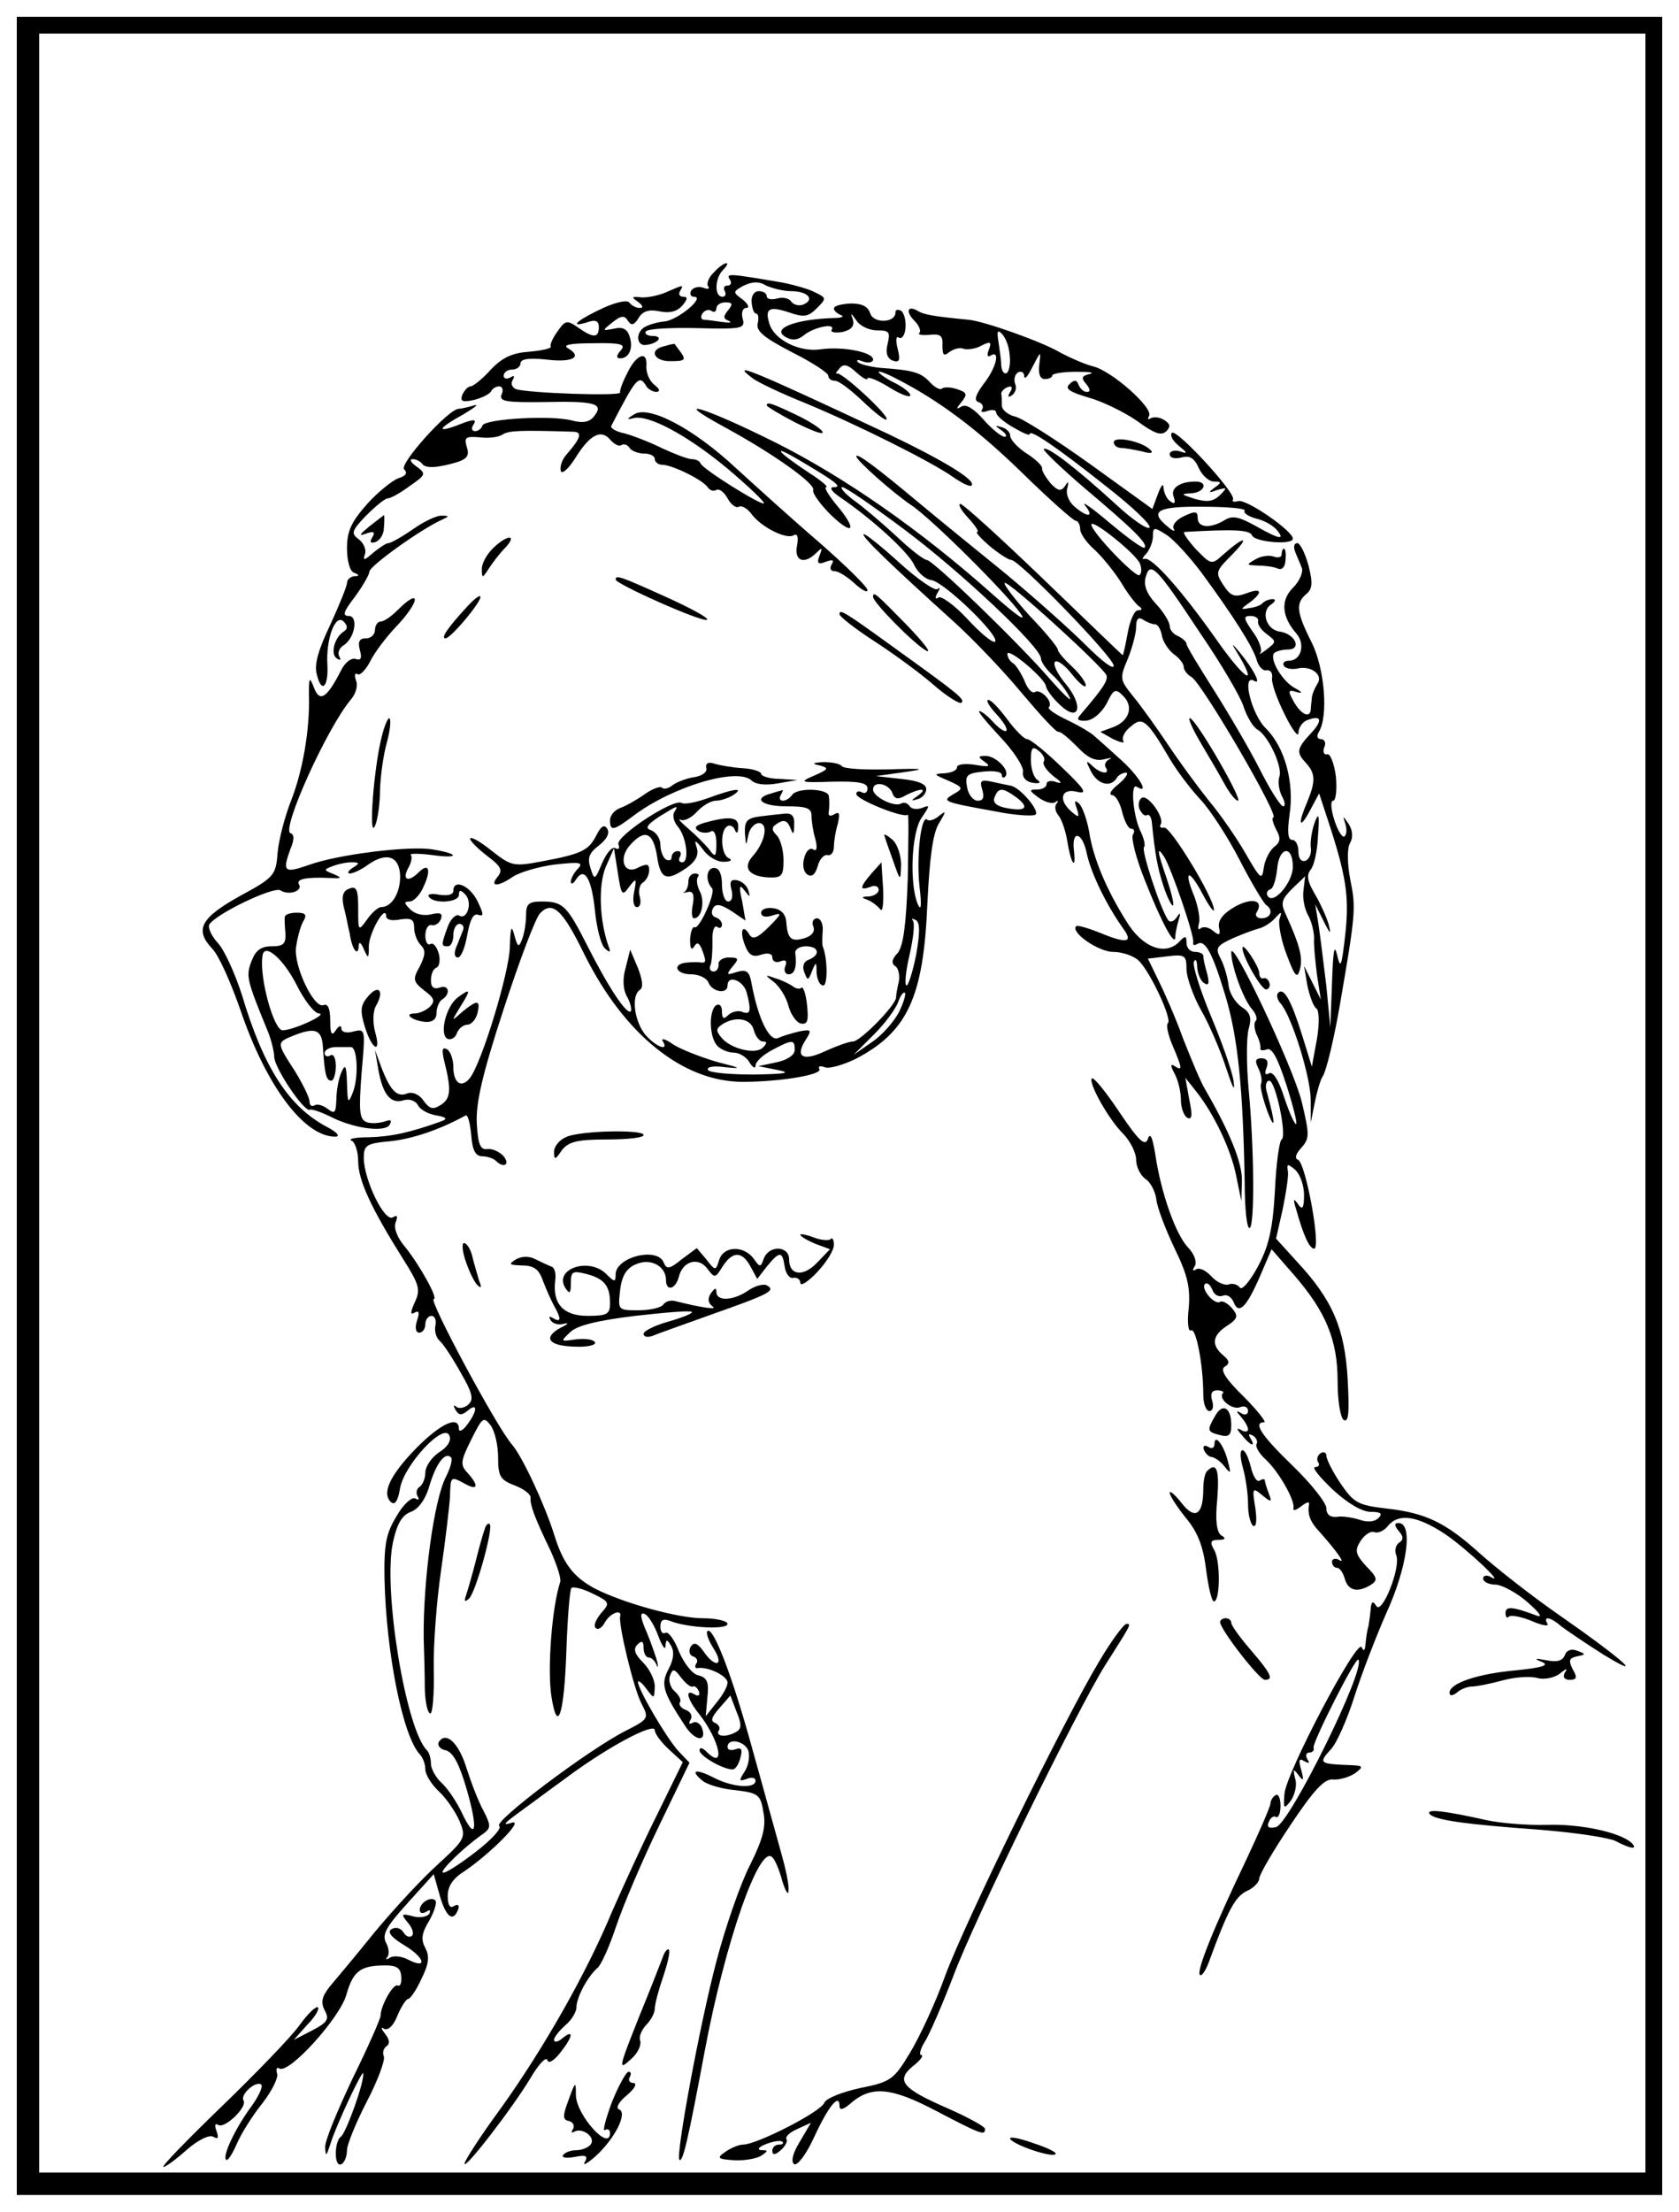 <?xml version="1.0" standalone="no"?>
<!DOCTYPE svg PUBLIC "-//W3C//DTD SVG 20010904//EN"
 "http://www.w3.org/TR/2001/REC-SVG-20010904/DTD/svg10.dtd">
<svg version="1.0" xmlns="http://www.w3.org/2000/svg"
 width="300pt" height="395pt" viewBox="0 0 300 395"
 preserveAspectRatio="xMidYMid meet">
<g transform="translate(0,395) scale(0.1,-0.1)"
fill="#000000" stroke="none">
<path d="M30 1975 l0 -1945 1470 0 1470 0 0 1945 0 1945 -1470 0 -1470 0 0
-1945z m2910 5 l0 -1910 -1435 0 -1435 0 0 1910 0 1910 1435 0 1435 0 0 -1910z"/>
<path d="M1276 3464 c-9 -8 -14 -20 -11 -25 4 -5 0 -6 -8 -3 -8 3 -18 1 -22
-5 -3 -6 -1 -11 5 -11 21 0 -28 -41 -52 -44 -13 -1 -29 -6 -36 -10 -17 -10
-15 -35 3 -32 22 3 31 16 11 16 -9 0 -15 4 -12 8 3 5 44 7 91 6 81 -2 87 -1
82 17 -3 10 0 19 6 19 7 0 4 7 -6 15 -18 13 -18 14 2 25 15 7 27 8 40 0 11 -5
31 -10 45 -10 29 0 43 -15 21 -24 -8 -3 -17 0 -21 5 -3 6 -15 9 -25 6 -11 -3
-19 -1 -19 4 0 5 -6 9 -14 9 -9 0 -14 -9 -13 -20 1 -11 4 -20 8 -20 4 0 5 -8
3 -17 -4 -14 11 -26 61 -52 36 -18 65 -37 65 -42 0 -5 5 -9 12 -9 7 0 29 -17
50 -37 21 -20 40 -35 42 -32 6 6 -82 87 -89 82 -3 -1 -1 2 5 9 7 9 15 7 30 -7
11 -10 20 -15 20 -11 0 4 16 -2 36 -14 19 -12 37 -20 40 -17 3 3 -8 13 -25 22
-17 8 -31 18 -31 21 0 2 14 -3 31 -12 77 -39 147 -92 227 -170 47 -46 90 -84
94 -84 4 0 8 -7 8 -15 0 -8 12 -25 26 -37 14 -13 35 -39 47 -58 11 -19 26 -38
31 -42 8 -5 7 -8 -1 -8 -6 0 -14 -18 -18 -40 -4 -22 -8 -40 -9 -40 -1 0 -64
61 -141 135 -77 74 -144 135 -149 135 -5 0 1 -11 14 -25 13 -14 20 -25 16 -25
-4 0 6 -11 22 -25 17 -14 34 -25 39 -25 14 0 183 -174 183 -189 0 -8 -22 9
-49 36 -28 28 -93 86 -146 130 -53 43 -122 99 -153 125 -79 66 -112 90 -112
83 0 -7 64 -64 98 -87 34 -22 169 -156 195 -193 13 -18 -6 -5 -51 35 -127 113
-263 208 -387 270 -126 63 -193 83 -90 27 88 -48 162 -101 158 -112 -2 -6 13
-26 32 -45 41 -39 47 -26 9 19 -14 17 -22 31 -18 31 5 0 -9 12 -31 26 -56 37
-68 52 -20 24 68 -40 81 -50 65 -50 -9 0 -5 -7 11 -18 56 -38 120 -96 132
-120 6 -14 21 -27 31 -28 23 -3 123 -100 114 -110 -4 -3 -26 15 -49 40 -23 25
-47 42 -52 39 -6 -4 -7 -1 -2 8 5 8 5 11 0 7 -4 -4 -35 17 -68 47 -33 30 -62
53 -64 51 -4 -4 48 -54 162 -157 33 -30 87 -86 120 -126 33 -39 62 -71 66 -70
4 1 18 -11 33 -26 19 -20 32 -27 49 -23 12 3 16 3 9 0 -6 -3 -10 -10 -6 -15 8
-13 -10 -11 -25 4 -11 10 -11 8 -2 -10 12 -24 35 -30 46 -13 3 6 11 10 17 10
5 0 0 -9 -13 -20 -13 -10 -19 -19 -12 -20 6 0 14 -13 18 -30 4 -16 11 -30 16
-30 6 0 7 -5 3 -11 -3 -6 6 -43 22 -82 29 -74 54 -120 54 -100 0 6 3 20 6 30
4 13 3 15 -4 4 -5 -7 -12 -9 -15 -4 -15 23 -48 125 -43 130 3 3 0 15 -5 26
-14 26 -20 89 -8 82 24 -15 5 18 -27 47 -20 18 -42 38 -48 43 -6 6 -28 19 -49
29 -21 10 -36 20 -33 23 9 9 -15 34 -25 27 -5 -3 -13 6 -18 19 -6 14 -15 28
-20 32 -6 3 -11 11 -11 17 0 13 68 -44 69 -58 1 -6 12 -21 25 -33 35 -33 43
-1 9 39 -14 17 -22 34 -18 38 4 4 18 -6 31 -23 13 -16 24 -25 24 -19 0 6 -11
21 -25 34 -14 13 -25 26 -25 30 0 4 -22 31 -50 60 -27 30 -47 56 -45 59 6 5
177 -151 182 -165 3 -9 -5 -22 -47 -71 -7 -8 -4 -11 11 -10 12 1 27 14 36 30
13 27 16 28 30 14 19 -19 11 -45 -19 -56 l-22 -8 23 -13 c13 -6 21 -8 18 -3
-3 5 2 17 13 25 21 19 29 13 70 -57 13 -22 38 -55 55 -73 17 -18 49 -67 70
-108 21 -41 43 -77 47 -80 14 -9 9 -24 -8 -24 -8 0 -12 5 -9 10 14 22 -7 28
-38 11 -21 -12 -31 -24 -29 -37 3 -14 1 -16 -11 -6 -7 6 -17 8 -22 4 -4 -4 -5
0 -3 8 3 8 -1 30 -8 49 -20 48 -10 51 15 4 11 -21 20 -33 20 -28 1 20 -78 150
-89 147 -6 -1 -9 1 -6 6 7 12 -23 54 -34 47 -5 -3 -7 -12 -4 -20 4 -8 9 -13
13 -11 4 3 8 -3 9 -12 6 -59 10 -81 21 -115 7 -21 15 -36 17 -34 2 2 -3 23
-11 47 -17 49 -19 61 -5 40 13 -21 55 -143 52 -153 -1 -5 2 -6 7 -3 14 9 27
-14 51 -94 22 -74 31 -164 34 -332 0 -47 4 -84 9 -81 9 5 8 142 -2 248 -4 44
-4 92 0 107 6 21 3 30 -13 40 -11 8 -22 25 -23 40 -2 14 -8 35 -14 46 -10 19
-7 23 21 36 18 8 40 16 48 18 8 2 21 10 28 18 12 13 13 13 8 -2 -2 -9 3 -37
13 -63 15 -40 19 -44 24 -25 5 21 -1 43 -26 98 -9 19 -7 26 12 45 l23 22 -3
-25 c-2 -14 2 -34 9 -46 6 -11 10 -29 10 -40 -1 -10 2 -39 5 -64 l7 -45 -15
30 -15 30 6 -35 c4 -19 11 -38 16 -41 5 -3 6 -26 1 -55 l-9 -49 -17 55 c-20
64 -33 87 -43 77 -4 -3 -2 -13 5 -20 20 -25 53 -131 53 -172 l0 -40 7 35 c4
20 10 41 14 47 7 10 21 70 31 128 28 162 29 174 19 222 -6 31 -6 58 -1 67 6
10 5 23 -2 34 -11 16 -11 16 -6 0 3 -10 2 -19 -2 -22 -4 -2 -12 11 -18 30 -6
19 -7 34 -2 34 5 0 7 19 5 43 -3 23 -10 41 -15 40 -6 -2 -9 4 -6 12 4 8 1 15
-6 15 -6 0 -8 5 -4 12 18 28 11 113 -12 160 -28 55 -29 71 -10 87 11 9 12 20
4 51 -6 22 -15 40 -20 40 -6 0 -7 -7 -4 -15 3 -8 9 -21 12 -29 3 -8 -4 -24
-16 -36 -22 -22 -20 -51 6 -81 17 -19 9 -49 -13 -49 -8 0 -12 -4 -9 -9 3 -5
14 -7 24 -5 24 6 47 -11 36 -27 -5 -8 -9 -18 -10 -24 0 -5 -2 -16 -2 -23 -2
-16 -19 -7 -32 18 -9 16 -8 19 7 14 11 -3 10 0 -3 7 -23 12 -47 53 -37 63 4 3
14 6 24 6 26 0 13 28 -14 32 -25 3 -35 37 -15 49 7 5 8 9 2 9 -6 0 -14 -3 -18
-7 -3 -4 -14 -8 -24 -9 -16 -3 -16 -2 1 10 25 19 21 27 -7 16 -20 -7 -27 -5
-40 15 -15 23 -14 25 17 56 32 33 19 31 -18 -2 -20 -18 -21 -18 -49 11 -15 17
-24 30 -19 30 86 5 116 4 120 -6 4 -12 73 -18 73 -6 0 14 -84 72 -98 67 -7 -2
-11 -1 -9 3 7 10 -101 127 -109 119 -4 -4 1 -14 12 -23 16 -13 17 -15 2 -10
-10 3 -18 0 -18 -5 0 -7 9 -9 21 -6 15 4 23 -1 31 -19 6 -13 18 -24 27 -24 14
0 14 -2 1 -11 -12 -9 -11 -10 5 -4 18 5 18 4 5 -9 -12 -12 -23 -13 -45 -7 -25
8 -26 9 -7 10 24 1 32 21 8 21 -28 0 -45 -12 -39 -27 4 -11 2 -14 -5 -9 -7 4
-12 15 -13 24 0 10 -4 6 -10 -10 l-10 -27 -111 80 c-60 43 -121 82 -134 85
-13 3 -24 12 -24 20 0 8 0 17 -1 21 0 4 5 9 12 12 7 2 9 -1 4 -9 -5 -8 -4 -11
3 -6 6 4 9 13 6 20 -3 8 -1 17 5 21 6 3 11 0 11 -7 1 -7 7 1 15 17 15 29 15
29 12 4 -2 -16 1 -26 10 -26 7 0 13 3 13 6 0 4 19 7 43 7 23 0 34 -1 24 -4
-14 -3 -16 -7 -6 -18 7 -9 8 -14 1 -14 -6 0 -12 6 -15 13 -3 9 -8 9 -16 1 -9
-8 0 -14 34 -24 25 -7 64 -26 87 -42 30 -22 43 -27 52 -18 8 8 7 13 -4 20 -8
5 -18 6 -24 3 -5 -3 -6 -2 -3 4 9 14 -68 82 -101 89 -15 4 -40 15 -57 24 -31
19 -138 57 -165 59 -62 6 -78 9 -89 15 -19 12 -24 0 -7 -17 8 -8 12 -18 9 -21
-4 -4 4 -5 18 -4 19 2 24 -1 23 -19 0 -17 2 -20 12 -12 8 6 19 9 26 6 7 -2 22
0 32 6 16 8 18 6 13 -7 -4 -10 -3 -15 3 -11 18 11 10 -22 -12 -50 -15 -20 -18
-30 -10 -33 7 -2 10 -8 7 -13 -4 -5 1 -6 9 -3 9 3 16 2 16 -3 0 -5 14 -17 30
-26 17 -10 30 -16 30 -12 0 9 49 -24 137 -94 45 -35 80 -68 77 -73 -3 -5 -31
14 -61 42 -70 64 -122 104 -128 98 -2 -2 30 -33 72 -69 88 -74 115 -101 108
-107 -2 -3 -30 17 -62 44 -32 27 -52 41 -44 31 17 -21 4 -22 -20 -1 -10 9 -15
23 -12 32 3 12 2 14 -4 4 -7 -10 -13 -9 -26 5 -8 10 -16 22 -15 27 0 5 -13 17
-29 27 -15 10 -28 24 -28 31 0 6 -7 13 -15 15 -13 4 -13 3 0 -6 8 -6 10 -11 5
-11 -6 0 -23 14 -38 31 -17 19 -31 28 -39 23 -10 -6 -10 -4 0 8 11 14 10 17
-8 23 -12 4 -24 4 -27 1 -3 -3 -13 2 -22 12 -16 17 -30 21 -88 25 -18 2 -35 6
-40 10 -4 5 0 5 10 1 9 -3 17 -1 17 4 0 13 -54 24 -95 18 -37 -5 -81 17 -90
45 -9 28 -1 33 35 21 26 -9 34 -8 49 7 18 18 18 19 -3 29 -11 6 -37 13 -56 17
-99 17 -103 17 -96 6 4 -6 2 -11 -4 -11 -6 0 -8 -4 -5 -10 3 -5 1 -10 -4 -10
-15 0 -14 33 1 48 7 7 9 12 6 12 -4 0 -14 -7 -22 -16z m25 -68 c-9 -11 -9 -15
1 -19 7 -3 2 -4 -12 -2 -14 2 -29 4 -33 4 -5 1 -5 6 -2 11 4 6 11 8 16 5 5 -4
9 -1 9 4 0 6 7 11 16 11 13 0 14 -3 5 -14z m503 -80 c2 -15 -1 -29 -5 -32 -5
-3 -9 3 -10 13 0 10 -3 29 -5 43 -3 18 -2 22 6 14 7 -7 13 -23 14 -38z m-189
-311 c103 -77 245 -211 245 -231 0 -6 9 -19 21 -30 11 -10 25 -28 30 -39 6
-11 -9 3 -33 30 -55 64 -210 214 -222 215 -5 0 -30 19 -55 43 -25 23 -59 52
-76 64 -16 12 -25 23 -20 23 6 0 55 -34 110 -75z m609 33 c-3 -4 6 -10 20 -14
14 -3 30 -12 37 -20 16 -19 6 -18 -38 7 -29 16 -41 19 -55 10 -25 -15 -48 -14
-48 4 0 12 -4 13 -25 3 -13 -6 -21 -16 -18 -22 4 -6 -1 -5 -10 3 -35 28 -19
37 62 36 44 0 77 -3 75 -7z m-187 -95 c3 -8 3 -17 -1 -20 -6 -6 -85 76 -86 90
0 12 81 -53 87 -70z m110 -16 c58 -79 90 -130 98 -154 3 -13 12 -22 18 -20 7
1 11 -5 10 -13 -2 -8 8 -37 22 -65 13 -27 25 -43 25 -34 0 9 7 20 16 23 26 10
28 -1 5 -25 -24 -26 -25 -33 -8 -51 18 -20 18 -33 2 -72 -18 -42 -12 -48 8 -9
l14 26 21 -64 c29 -91 33 -126 25 -194 -6 -52 -8 -56 -14 -30 -5 21 -7 6 -9
-50 l-3 -80 -7 73 c-5 41 -11 90 -14 110 l-6 37 15 -30 c12 -24 14 -25 9 -6
-4 14 -15 38 -25 55 -13 22 -15 33 -7 43 6 7 12 34 13 61 3 38 1 42 -6 23 -5
-14 -8 -33 -7 -44 2 -11 -3 -22 -9 -24 -8 -3 -13 4 -13 16 0 12 -5 21 -11 21
-8 0 -9 14 -5 44 9 58 -8 121 -42 155 -26 25 -44 99 -21 85 14 -8 -2 22 -26
51 -16 19 -16 18 0 -8 33 -57 6 -37 -41 30 -62 88 -116 149 -129 145 -5 -2 -4
2 3 9 6 7 12 21 12 31 0 17 2 17 24 3 14 -9 42 -40 63 -68z m-3 -107 c37 -54
72 -113 78 -132 6 -18 17 -37 25 -41 20 -12 45 -67 39 -84 -3 -8 -1 -23 4 -34
6 -10 7 -19 3 -19 -5 0 -24 30 -43 68 -19 37 -56 100 -82 141 -26 41 -48 77
-48 81 0 4 -7 10 -15 14 -8 3 -15 11 -15 18 0 7 -11 25 -24 39 -17 18 -23 34
-19 48 8 30 19 19 97 -99z m-80 15 c5 0 10 -9 12 -20 2 -11 11 -25 21 -33 10
-7 18 -17 18 -23 0 -5 6 -14 14 -18 20 -13 159 -251 146 -251 -3 0 -1 -9 5
-21 9 -16 8 -23 -4 -32 -8 -7 -16 -23 -18 -37 -3 -23 -6 -20 -32 25 -16 28
-45 70 -66 95 -20 25 -53 70 -73 100 -20 30 -48 69 -62 86 -24 30 -25 32 -10
67 8 20 15 46 15 57 0 15 4 19 13 13 6 -4 16 -8 21 -8z m184 6 c-2 -5 5 -16
15 -23 18 -14 18 -14 0 -28 -10 -8 -15 -10 -11 -6 4 5 -2 22 -13 37 -17 24
-18 29 -5 29 9 0 15 -4 14 -9z m62 -439 c0 -28 -35 -69 -45 -52 -3 4 -1 10 5
12 5 1 10 18 12 36 3 40 28 44 28 4z"/>
<path d="M2145 2624 c16 -27 36 -61 44 -76 9 -16 19 -28 23 -28 9 0 -70 138
-85 147 -6 4 2 -16 18 -43z"/>
<path d="M1190 3428 c-14 -6 -34 -10 -45 -9 -17 2 -17 0 -5 -8 9 -7 10 -11 3
-11 -6 0 -14 4 -18 9 -3 6 -22 2 -45 -8 -46 -21 -66 -37 -32 -27 16 6 22 3 22
-8 0 -20 -10 -20 -37 -1 -20 14 -23 13 -37 -7 -8 -11 -14 -24 -12 -27 2 -3
-15 -7 -37 -9 -31 -2 -49 -10 -70 -32 -15 -17 -32 -30 -36 -30 -5 0 -11 -7
-15 -15 -4 -12 0 -14 22 -9 15 4 28 11 30 16 2 4 8 8 14 8 6 0 8 -7 4 -15 -4
-12 8 -14 79 -13 89 2 105 -3 86 -26 -8 -10 -20 -12 -39 -7 -36 10 -156 3
-160 -9 -2 -6 -8 -10 -13 -10 -6 0 -7 5 -4 10 8 12 3 13 -29 0 -38 -14 -32 -4
12 20 20 12 29 19 19 16 -10 -3 -23 -6 -27 -6 -19 0 -107 -99 -98 -108 7 -7 3
-12 -10 -16 -11 -4 -37 -25 -56 -46 -28 -32 -36 -48 -36 -79 0 -22 5 -42 13
-44 10 -4 9 -6 0 -6 -7 -1 -13 -6 -13 -12 0 -6 -14 -40 -30 -75 -21 -44 -29
-71 -24 -88 8 -35 21 -24 19 16 -3 46 14 93 29 78 7 -7 8 -13 0 -18 -17 -11
-24 -41 -12 -48 6 -4 8 -3 4 4 -3 6 0 14 7 19 21 12 28 53 10 53 -12 0 -9 8
11 34 14 19 26 40 26 45 0 10 92 76 130 93 13 6 13 7 0 7 -9 1 -32 -10 -52
-24 -20 -14 -40 -25 -44 -25 -4 0 -16 -8 -27 -17 -16 -14 -19 -15 -15 -3 3 8
-2 20 -11 27 -14 10 -13 15 13 42 17 17 34 31 39 31 5 0 23 10 39 22 29 20 30
22 12 35 -10 7 -13 13 -7 13 7 0 14 -4 17 -8 6 -9 27 -8 64 3 17 6 21 12 16
27 -5 17 -2 19 23 17 15 -2 34 0 41 5 11 7 31 8 125 5 18 0 16 -10 -11 -41 -8
-9 -12 -22 -10 -29 2 -7 14 4 26 23 26 42 46 52 62 33 7 -8 16 -13 20 -10 5 3
11 1 15 -5 3 -5 15 -10 26 -10 10 0 19 -4 19 -10 0 -5 6 -10 13 -10 18 0 75
-28 82 -41 4 -5 10 -7 15 -4 5 3 14 -4 20 -15 6 -11 15 -18 20 -15 5 3 15 -3
22 -12 17 -24 63 -47 76 -39 7 4 9 -3 6 -19 -5 -27 13 -34 35 -12 10 10 11 9
5 -6 -5 -13 -2 -16 12 -10 12 4 15 3 10 -5 -4 -7 -2 -12 5 -12 7 0 23 -10 36
-22 13 -12 23 -17 23 -12 0 6 -39 44 -87 86 -49 42 -115 102 -148 132 -76 71
-156 113 -182 96 -13 -8 -14 -10 -2 -7 26 8 97 -30 169 -90 38 -32 67 -60 65
-62 -5 -4 -109 61 -113 71 -2 5 -9 8 -16 8 -7 0 -30 9 -52 19 -22 11 -53 23
-68 27 -15 3 -25 9 -24 13 45 87 50 93 63 71 3 -5 12 -10 18 -10 7 1 6 5 -4
13 -9 7 -15 22 -14 34 2 28 -19 20 -35 -15 -8 -15 -13 -30 -12 -33 1 -7 -165
-1 -186 6 -7 3 -10 10 -6 16 4 8 3 9 -4 5 -7 -4 -12 -2 -12 3 0 6 7 11 15 11
8 0 15 5 15 11 0 8 15 10 45 7 47 -6 67 4 40 20 -11 6 4 9 45 9 50 1 59 -2 49
-13 -8 -9 -8 -14 -1 -14 16 0 24 18 17 39 -4 13 -12 18 -28 14 -21 -4 -22 -4
-3 11 16 13 22 13 28 3 6 -9 11 -8 19 5 7 12 18 16 37 12 19 -4 32 0 41 10 10
12 10 16 2 16 -7 0 -9 5 -6 10 7 12 7 12 -25 -2z"/>
<path d="M1490 3399 c0 -4 6 -9 13 -12 6 -2 1 -5 -13 -5 -69 -2 -113 -19 -86
-34 12 -7 22 -5 32 3 18 15 58 23 50 10 -3 -4 5 -6 19 -4 16 4 22 10 19 22 -5
13 -4 13 6 -1 6 -10 23 -18 37 -18 22 0 24 -3 19 -24 -4 -16 -1 -26 9 -30 12
-4 14 0 9 21 -4 15 -3 24 2 20 6 -3 11 5 12 18 1 13 -3 27 -8 30 -6 3 -10 2
-10 -3 0 -19 -39 -20 -45 -2 -4 13 -15 18 -35 18 -17 -1 -30 -4 -30 -9z"/>
<path d="M1188 3332 c-30 -6 -20 -28 11 -27 24 0 27 2 18 15 -6 8 -11 15 -12
16 0 0 -8 -1 -17 -4z"/>
<path d="M1344 3275 c10 -8 53 -28 95 -45 92 -38 226 -105 264 -132 16 -11 30
-18 33 -15 9 9 -51 45 -147 91 -245 115 -286 132 -245 101z"/>
<path d="M1370 3226 c0 -2 23 -16 50 -30 28 -14 50 -23 50 -18 0 4 -20 18 -45
30 -46 22 -55 25 -55 18z"/>
<path d="M1990 3160 c0 -5 6 -10 13 -10 6 0 23 -3 37 -6 17 -5 22 -3 15 3 -15
15 -65 25 -65 13z"/>
<path d="M660 3010 c-18 -15 -20 -18 -6 -13 14 5 17 3 11 -7 -5 -8 -3 -11 6
-8 8 3 15 14 15 26 1 12 1 22 0 22 0 0 -12 -9 -26 -20z"/>
<path d="M880 2970 c-11 -11 -20 -28 -19 -37 0 -16 1 -16 12 1 7 11 20 28 30
38 23 25 2 23 -23 -2z"/>
<path d="M2290 2960 c0 -5 -6 -7 -14 -4 -8 3 -23 1 -33 -5 -17 -10 -16 -10 4
-11 12 0 28 -2 35 -5 9 -4 14 2 15 15 1 11 0 20 -3 20 -2 0 -4 -4 -4 -10z"/>
<path d="M1100 2915 c0 -8 153 -76 163 -72 6 2 -27 20 -71 40 -82 37 -92 41
-92 32z"/>
<path d="M835 2867 c-35 -38 -48 -57 -39 -57 10 0 68 70 62 75 -2 2 -12 -6
-23 -18z"/>
<path d="M1560 2884 c0 -10 74 -85 95 -96 11 -6 -5 15 -35 46 -55 56 -60 61
-60 50z"/>
<path d="M710 2860 c-11 -11 -24 -20 -30 -20 -5 0 -10 -7 -10 -15 0 -8 -7 -15
-16 -15 -12 0 -15 -6 -11 -21 4 -14 2 -19 -7 -16 -8 3 -20 -6 -27 -21 -25 -49
-38 -57 -48 -30 -8 20 -9 19 -9 -12 2 -62 -11 -137 -32 -190 -11 -28 -22 -70
-24 -93 -3 -40 -6 -44 -67 -77 -70 -39 -82 -60 -50 -94 12 -12 34 -62 51 -111
46 -135 114 -226 170 -225 8 1 2 8 -15 17 -69 36 -114 106 -153 237 -12 37
-31 79 -42 91 -12 13 -19 28 -16 34 12 19 114 68 127 61 15 -10 41 -1 33 11
-5 9 13 13 56 11 21 -1 22 0 6 7 -18 7 -18 8 -2 14 10 4 25 7 34 7 15 0 15 -2
2 -10 -8 -5 -10 -10 -5 -10 6 0 21 7 33 16 33 23 56 15 57 -21 0 -30 -15 -55
-34 -55 -5 0 -17 -10 -25 -22 -16 -22 -16 -21 -16 19 0 35 -3 41 -16 36 -11
-4 -14 -13 -10 -32 4 -14 8 -37 11 -49 4 -28 15 -42 16 -21 0 8 4 6 9 -6 8
-18 9 -18 9 6 1 24 30 75 31 53 0 -7 11 -9 25 -6 20 3 25 0 25 -15 0 -10 5
-24 12 -31 9 -9 8 -18 -2 -38 -13 -23 -12 -27 8 -43 18 -13 20 -19 10 -29 -6
-6 -19 -12 -27 -12 -21 0 -4 -13 19 -15 13 -1 20 5 20 16 0 10 5 21 10 24 16
10 12 28 -5 21 -10 -3 -15 1 -15 13 0 11 4 21 10 23 5 2 7 13 4 25 -4 13 -10
20 -15 17 -5 -3 -9 4 -9 15 0 12 5 20 11 19 6 -2 14 3 17 11 3 10 -1 12 -18 8
-13 -3 -28 0 -37 9 -11 11 -12 14 -1 14 7 0 19 12 25 27 14 30 9 43 -9 25 -18
-18 -30 -14 -19 7 6 10 8 21 5 24 -3 3 14 3 38 0 49 -7 50 2 1 10 -42 7 -170
-9 -222 -28 -43 -15 -47 -12 -32 29 7 16 7 26 0 28 -17 6 66 190 109 240 8 10
12 24 8 33 -3 9 -2 14 3 11 4 -3 14 7 22 22 7 15 28 43 46 62 44 46 46 73 3
30z"/>
<path d="M1500 2853 c0 -4 28 -26 62 -48 34 -22 82 -57 106 -78 24 -21 47 -35
50 -32 6 6 -3 14 -113 93 -98 71 -105 75 -105 65z"/>
<path d="M1780 2675 c13 -14 21 -27 18 -30 -2 -3 -13 4 -23 15 -10 11 -21 20
-25 20 -4 0 13 -20 37 -46 24 -25 42 -53 41 -62 -2 -10 5 -18 17 -20 12 -2 16
0 9 5 -7 4 -12 20 -12 36 0 22 3 25 14 16 8 -6 12 -15 9 -19 -3 -5 5 -16 17
-26 15 -11 17 -14 6 -11 -10 4 -18 2 -18 -3 0 -6 -8 -10 -17 -10 -15 0 -14 -2
2 -14 11 -8 24 -12 30 -9 5 4 7 3 3 -2 -4 -4 -3 -14 3 -21 6 -7 13 -28 16 -46
6 -39 16 -55 12 -18 -5 39 15 35 23 -5 8 -36 35 -91 64 -132 20 -27 8 -29 -43
-8 -20 8 -38 13 -40 11 -11 -11 40 -46 66 -46 16 0 37 -7 46 -16 21 -21 59
-103 52 -111 -4 -3 0 -21 8 -40 18 -42 18 -46 4 -37 -8 5 -8 1 0 -14 6 -11 11
-32 11 -46 0 -14 5 -28 11 -32 9 -5 10 4 4 32 l-7 39 20 -25 c32 -41 62 -104
71 -151 l9 -44 1 36 c1 32 -22 88 -66 164 -7 11 -24 52 -39 90 -14 39 -35 86
-45 106 l-18 37 34 4 c32 4 35 2 35 -23 0 -14 12 -48 26 -73 15 -26 35 -73 45
-104 12 -36 16 -44 13 -22 -3 19 -22 72 -41 117 -19 46 -32 88 -30 95 3 7 6 3
6 -9 1 -12 6 -25 13 -29 8 -5 9 0 5 17 -4 13 -7 27 -7 32 0 4 -7 7 -15 7 -8 0
-15 7 -15 16 0 13 -2 14 -14 1 -25 -24 -65 -9 -93 37 -36 57 -60 114 -67 161
-4 22 -12 44 -18 50 -8 7 -9 5 -4 -9 5 -16 4 -17 -9 -6 -25 21 -19 43 9 36 20
-5 15 4 -27 44 -28 27 -56 50 -62 50 -5 0 -21 16 -35 35 -14 19 -29 35 -34 35
-5 0 1 -11 14 -25z"/>
<path d="M682 2634 c-14 -54 -24 -185 -12 -159 5 11 9 40 9 65 1 25 6 62 12
83 6 22 8 41 5 44 -2 3 -9 -12 -14 -33z"/>
<path d="M1760 2589 c11 -8 7 -9 -17 -5 -19 3 -33 1 -33 -4 0 -6 -10 -10 -22
-11 -21 -1 -20 -2 6 -13 27 -12 28 -14 10 -24 -22 -13 -20 -14 74 -31 34 -7
67 -9 72 -6 9 6 -28 50 -45 52 -5 1 -20 4 -33 7 -19 4 -22 2 -17 -14 4 -14 2
-20 -8 -20 -8 0 -17 11 -19 24 -4 21 -1 25 29 28 18 2 33 0 33 -6 0 -5 3 -6 6
-3 10 10 -16 37 -35 37 -14 0 -14 -2 -1 -11z m56 -63 c24 -18 17 -26 -18 -19
-17 3 -25 10 -21 19 7 18 14 18 39 0z"/>
<path d="M1262 2578 c2 -7 -8 -14 -22 -16 -14 -2 -31 -9 -38 -14 -7 -6 -15 -8
-19 -5 -3 4 -18 -2 -32 -12 -14 -10 -34 -21 -43 -24 -10 -4 -18 -13 -18 -22 0
-20 6 -19 43 9 70 52 185 86 210 62 7 -7 26 -9 47 -5 l35 6 -32 2 c-18 0 -33
5 -33 9 0 4 -15 9 -32 10 -18 1 -41 5 -51 8 -11 4 -17 1 -15 -8z"/>
<path d="M1465 2583 c17 -5 15 -7 -10 -18 -28 -12 -26 -13 33 -11 46 1 62 -2
62 -12 0 -7 -4 -10 -10 -7 -5 3 -10 2 -10 -3 0 -10 85 -44 92 -37 2 2 1 -49 0
-113 -3 -85 -8 -121 -18 -134 -10 -10 -12 -18 -5 -23 6 -3 9 -16 7 -28 -3 -12
-5 -25 -5 -29 -2 -15 -64 -78 -77 -78 -7 0 -29 -8 -49 -17 -40 -19 -55 -11
-36 19 12 19 11 20 -11 16 -12 -3 -30 -8 -38 -12 -15 -6 -35 33 -47 97 -4 23
-9 26 -27 21 -18 -6 -19 -5 -7 10 12 14 11 16 -7 16 -11 0 -19 -6 -18 -12 0
-7 -3 -13 -9 -13 -5 0 -8 4 -6 10 3 6 4 25 4 43 -1 18 3 30 8 27 5 -4 9 -2 9
4 0 5 -5 11 -12 13 -6 2 -8 9 -4 16 5 9 14 7 33 -5 l25 -17 -6 35 c-6 26 -5
31 4 19 10 -13 11 -13 7 0 -2 8 -11 16 -20 18 -11 2 -14 -2 -10 -17 3 -12 1
-21 -6 -21 -6 0 -11 14 -11 30 0 19 -5 30 -14 30 -14 0 -16 -23 -4 -36 8 -7
-23 -75 -31 -70 -3 2 -7 -7 -8 -21 0 -16 2 -21 7 -14 5 9 9 8 14 -4 8 -21 8
-25 -1 -24 -5 1 -16 1 -25 0 -28 -2 -21 -21 7 -21 14 0 28 -7 31 -15 7 -17 34
-21 34 -5 0 20 28 9 34 -12 9 -34 7 -41 -8 -35 -7 3 -19 0 -25 -6 -8 -8 -11
-6 -11 7 0 9 -4 14 -10 11 -14 -9 -13 -58 2 -73 7 -7 20 -12 30 -12 9 0 22 -8
27 -17 6 -10 11 -12 11 -6 0 7 13 19 30 28 36 19 40 19 40 0 0 -9 -13 -18 -32
-22 l-33 -7 35 -7 c25 -5 14 -7 -42 -8 -42 0 -79 3 -83 8 -3 6 10 8 32 5 30
-3 26 -1 -14 9 -28 8 -64 22 -79 31 -14 10 -23 13 -20 7 12 -19 -10 -12 -30
10 -20 23 -27 70 -11 81 7 4 5 18 -3 39 l-14 33 -8 -32 c-6 -20 -5 -40 3 -53
6 -11 8 -23 6 -25 -7 -7 -40 43 -77 116 -37 73 -44 80 -82 80 -23 0 -28 -4
-28 -24 0 -13 -3 -33 -7 -43 -6 -16 -8 -15 -14 7 -5 19 -7 15 -8 -21 -1 -46
-51 -210 -72 -235 -15 -18 -29 -8 -29 21 0 13 -5 27 -11 31 -9 5 -10 -1 -5
-22 13 -51 11 -66 -6 -77 -14 -9 -20 -8 -31 7 -8 12 -21 17 -30 13 -18 -7 -30
6 -46 48 l-11 30 6 -35 c8 -45 22 -62 45 -55 10 3 21 0 26 -9 4 -8 19 -16 33
-18 17 -3 20 -6 10 -10 -58 -21 -92 -28 -131 -29 -24 0 -38 -3 -31 -6 6 -2 12
-19 12 -37 0 -34 24 -85 80 -174 29 -46 32 -55 21 -78 -8 -18 -8 -23 0 -18 8
4 9 0 4 -15 -4 -12 -2 -21 4 -21 6 0 11 7 11 15 0 8 5 15 11 15 6 0 9 -8 7
-17 -2 -10 1 -22 8 -28 6 -5 23 -31 37 -56 22 -38 24 -49 13 -58 -7 -6 -17 -7
-21 -3 -5 4 -5 1 -1 -6 6 -10 11 -10 22 -1 18 15 17 -1 -1 -25 -8 -11 -15 -14
-15 -8 0 25 -32 10 -75 -33 -48 -49 -63 -81 -47 -97 7 -7 13 0 17 25 8 42 79
118 88 93 4 -9 -4 -21 -19 -30 -13 -9 -24 -25 -24 -36 0 -10 -5 -22 -10 -25
-6 -4 -7 -11 -4 -17 4 -6 2 -8 -4 -4 -6 3 -21 -10 -33 -31 -19 -31 -23 -50
-22 -112 3 -134 33 -284 64 -315 5 -6 9 -17 9 -26 0 -9 11 -27 24 -39 14 -13
30 -37 37 -53 12 -29 11 -32 -38 -77 -28 -25 -79 -80 -113 -121 -33 -41 -70
-85 -81 -98 -14 -18 -16 -28 -9 -42 9 -16 5 -22 -22 -36 l-33 -17 24 27 c14
14 22 28 19 31 -3 3 -18 -11 -33 -32 -15 -21 -78 -86 -139 -145 -61 -59 -108
-107 -104 -108 4 0 23 14 42 31 21 18 40 27 47 23 9 -5 10 -2 6 10 -4 10 -3
15 3 11 12 -7 53 33 45 44 -6 11 23 36 32 28 3 -4 -5 -21 -18 -39 -28 -38 -52
-88 -45 -95 3 -3 11 10 19 28 8 19 29 52 46 73 17 22 29 46 26 53 -2 8 -1 12
4 9 17 -11 109 91 120 132 12 42 25 52 70 52 20 0 27 -5 28 -20 1 -11 -2 -18
-6 -16 -8 5 -31 -36 -31 -54 0 -5 -22 -55 -50 -112 -27 -57 -50 -112 -49 -123
1 -17 2 -16 9 5 11 36 59 137 59 127 2 -16 -31 -107 -40 -113 -5 -3 -9 -16 -9
-30 0 -14 4 -22 10 -19 6 3 10 15 10 25 0 10 16 49 35 86 20 38 33 74 31 81
-3 7 -1 15 5 19 6 4 5 12 -3 22 -7 9 -8 13 -2 9 7 -4 17 5 24 23 7 17 16 30
19 30 4 0 15 16 24 36 13 26 15 40 7 55 -8 15 -7 26 7 49 9 16 14 32 11 36 -8
8 -28 -4 -28 -17 0 -6 5 -7 12 -3 6 4 8 3 5 -4 -4 -5 -17 -8 -30 -4 -20 5 -21
4 -8 -12 8 -9 11 -20 7 -23 -4 -4 -11 -1 -15 6 -5 8 -14 10 -21 6 -9 -5 -1
-15 24 -30 36 -22 40 -43 4 -24 -10 5 -24 7 -31 3 -6 -4 -9 -4 -5 1 4 4 3 16
-2 25 -8 15 0 29 38 71 l47 52 11 -39 c11 -38 24 -48 33 -23 2 7 -1 9 -8 5 -7
-5 -11 2 -11 18 0 17 9 31 28 43 44 29 110 94 87 88 -16 -5 -16 -3 4 12 14 10
54 40 90 66 76 57 161 102 161 87 0 -6 11 -21 25 -34 l25 -23 -46 -94 c-26
-52 -61 -129 -80 -172 -46 -111 -123 -246 -199 -352 -36 -49 -65 -94 -65 -99
0 -12 87 101 118 153 14 24 28 39 30 32 2 -7 11 -2 23 13 23 29 25 43 4 26 -8
-7 -15 -8 -15 -3 0 5 9 16 20 26 11 9 20 24 20 32 0 18 20 55 37 70 7 5 22 39
34 75 12 36 46 116 76 178 l55 114 -20 21 c-21 23 -72 110 -72 123 0 4 7 -1
15 -12 14 -19 14 -18 15 4 0 12 -9 31 -21 43 -15 15 -18 24 -10 32 8 8 11 6
11 -6 0 -9 4 -17 9 -17 5 0 11 -6 14 -13 2 -6 3 -5 2 3 -2 8 -10 32 -19 54
-12 27 -13 37 -5 34 7 -2 18 -20 25 -39 7 -19 13 -27 13 -19 1 13 3 13 10 1 6
-10 5 -24 -4 -41 -15 -28 -11 -41 29 -102 18 -28 40 -30 30 -3 -4 8 -11 12
-17 8 -6 -3 -7 -1 -3 6 4 6 0 14 -8 17 -9 3 -14 10 -11 14 3 4 -2 13 -10 20
-7 6 -11 19 -8 27 5 14 8 13 20 -3 8 -10 17 -18 21 -16 3 2 8 -2 11 -9 2 -7
-1 -9 -8 -5 -18 11 -13 -9 9 -36 37 -48 47 -101 12 -66 -7 7 -12 8 -12 2 0
-10 42 -34 59 -34 5 0 11 9 14 21 4 15 2 19 -9 15 -8 -3 -14 -1 -14 4 0 17 30
11 37 -6 3 -9 1 -26 -6 -37 -11 -17 -11 -19 3 -14 9 4 16 2 16 -3 0 -15 -41
-12 -74 5 -33 17 -44 14 -21 -5 8 -7 35 -15 59 -17 41 -5 45 -8 50 -39 5 -25
0 -47 -24 -95 -17 -33 -44 -111 -60 -172 -30 -114 -73 -347 -66 -354 6 -6 16
38 45 193 36 193 98 372 121 347 5 -4 13 -24 18 -43 6 -19 11 -26 11 -16 1 11
-6 42 -14 70 -8 28 -30 109 -50 180 -36 132 -71 223 -81 213 -3 -3 2 -17 11
-31 20 -31 3 -36 -18 -5 -11 15 -17 17 -23 8 -4 -7 -2 -15 4 -17 7 -2 10 -8 6
-13 -3 -5 -2 -9 3 -8 18 3 53 -14 53 -26 0 -7 -9 -23 -20 -36 l-19 -24 3 34
c3 26 0 35 -16 39 -11 2 -26 22 -35 43 -8 21 -19 36 -24 33 -5 -3 -9 2 -9 11
0 12 5 15 18 10 30 -12 102 -16 102 -5 0 5 -20 10 -44 10 -44 0 -142 27 -193
53 -39 21 -57 45 -73 97 -16 51 -56 138 -75 160 -28 32 -150 260 -140 260 9 0
-26 62 -51 93 -14 16 -21 34 -17 44 4 11 3 14 -5 9 -15 -9 -51 66 -52 105 0
24 4 27 48 31 38 4 87 20 134 46 4 2 8 -14 10 -35 2 -28 8 -38 20 -38 9 0 20
-4 24 -8 14 -14 26 -7 14 8 -7 8 -20 14 -29 13 -12 -2 -17 7 -19 45 -2 36 9
86 48 205 28 86 57 163 65 171 22 23 40 7 79 -73 71 -143 176 -228 283 -228
68 0 144 13 137 23 -3 5 2 6 10 3 8 -3 32 4 55 15 92 48 121 109 128 276 4 84
10 128 21 145 13 22 13 23 0 13 -8 -7 -18 -10 -21 -7 -11 11 -20 -66 -14 -119
4 -34 3 -45 -3 -32 -15 35 -12 128 7 155 15 22 15 23 0 17 -9 -3 -19 -2 -22 4
-4 5 -10 7 -15 4 -12 -7 -50 12 -50 25 0 16 27 11 34 -5 4 -12 10 -14 25 -5
26 13 40 13 21 -1 -13 -9 -13 -10 0 -6 8 2 15 10 15 18 0 9 -15 15 -45 18
l-45 5 50 7 c42 6 37 7 -28 5 -43 -1 -80 1 -83 6 -3 4 -17 7 -32 7 -21 -1 -22
-3 -7 -6z m172 -338 c-6 -30 -14 -55 -17 -55 -4 0 -2 24 5 54 7 30 10 58 6 62
-3 4 -1 4 5 1 8 -4 8 -22 1 -62z m-31 -103 c-9 -17 -30 -41 -48 -53 l-33 -23
37 37 c20 20 39 46 43 58 4 11 9 18 12 16 2 -3 -3 -19 -11 -35z m-259 -32 c3
-11 10 -20 16 -20 8 0 8 -3 0 -11 -13 -13 -58 -2 -74 18 -10 12 -10 16 2 24
24 15 51 10 56 -11z m-457 -763 c0 -34 4 -40 30 -50 16 -6 29 -16 28 -22 -1
-12 6 -33 36 -95 11 -25 19 -49 17 -55 -15 -46 -23 -154 -16 -203 11 -72 23
-35 27 80 2 58 6 109 9 112 3 3 20 -1 38 -10 31 -15 31 -17 15 -35 -9 -11 -14
-22 -10 -26 4 -5 12 0 17 10 10 17 31 24 27 10 -3 -15 24 -128 38 -155 14 -27
13 -28 -28 -49 -67 -34 -238 -163 -226 -170 5 -4 -13 -24 -43 -47 -30 -23 -55
-39 -58 -36 -4 4 36 43 68 66 19 13 19 16 5 44 -9 16 -22 50 -30 75 -14 46
-37 68 -50 48 -3 -6 2 -13 13 -15 13 -4 24 -25 37 -70 21 -73 16 -94 -9 -41
-9 19 -25 43 -36 53 -10 9 -19 25 -19 34 0 9 -3 20 -7 24 -38 37 -79 288 -61
371 7 33 16 49 32 55 14 5 27 23 34 49 12 39 28 59 38 48 3 -3 -1 -18 -9 -34
-22 -42 -41 -187 -40 -288 1 -27 2 -69 2 -92 1 -24 5 -43 10 -43 4 0 7 35 6
78 -1 42 5 122 13 177 8 55 15 115 16 132 1 37 1 37 27 23 23 -13 25 -3 4 20
-13 14 -12 21 7 59 20 40 22 42 35 25 7 -10 13 -35 13 -57z m427 -489 c-17
-11 -39 -10 -33 1 4 5 0 11 -6 14 -9 3 -7 10 7 26 l20 23 11 -29 c9 -21 9 -30
1 -35z"/>
<path d="M866 1219 c-3 -8 -10 -33 -16 -57 -6 -24 -14 -51 -17 -60 -4 -12 -3
-14 5 -7 12 11 44 126 37 133 -2 3 -7 -1 -9 -9z"/>
<path d="M1266 2525 c-22 -8 -43 -12 -48 -9 -14 9 -119 -60 -113 -74 3 -7 0
-10 -5 -7 -6 4 -16 -8 -24 -26 -13 -31 -14 -32 -21 -9 -6 18 -2 27 15 40 14
11 20 22 15 30 -5 8 -11 5 -19 -11 -14 -28 -27 -34 -96 -47 -53 -10 -56 -9
-92 19 -21 17 -38 26 -38 21 0 -4 14 -18 31 -31 24 -18 28 -25 18 -37 -15 -18
1 -18 27 0 12 8 45 18 75 22 45 5 52 4 42 -7 -7 -7 -13 -18 -13 -23 0 -6 4 -5
9 3 15 24 28 3 34 -55 3 -31 11 -62 18 -68 9 -8 11 -7 6 5 -16 46 -18 107 -5
140 l15 34 7 -44 c6 -40 8 -42 20 -25 13 17 14 16 9 -9 -3 -15 -1 -27 5 -27 6
0 8 8 5 19 -3 10 0 22 6 25 6 4 11 14 11 22 0 11 -4 12 -19 5 -26 -15 -37 16
-15 40 26 29 41 23 48 -20 6 -42 17 -46 54 -20 15 11 21 22 17 35 -5 15 -3 15
11 -3 9 -13 26 -23 38 -22 11 0 15 3 9 6 -15 5 -17 49 -4 57 5 4 12 0 14 -6 3
-8 6 -6 6 5 1 18 -15 20 -59 8 -17 -5 -21 -9 -12 -15 6 -4 17 -4 22 -1 6 4 10
-6 10 -21 0 -24 -2 -26 -12 -12 -7 9 -24 26 -38 38 -14 12 -20 19 -14 16 6 -3
19 3 29 14 10 11 25 20 34 20 9 0 23 5 31 10 21 14 2 12 -44 -5z m-61 -25 c-4
-6 -1 -18 6 -26 16 -19 21 -64 8 -64 -6 0 -7 5 -4 10 3 6 1 10 -4 10 -6 0 -11
-5 -11 -11 0 -5 -4 -7 -10 -4 -5 3 -10 15 -10 26 0 11 -7 22 -16 26 -12 4 -9
9 13 24 34 21 36 22 28 9z"/>
<path d="M1378 2533 c-34 -9 -17 -23 27 -23 36 0 45 -3 45 -17 0 -10 3 -29 7
-42 4 -16 2 -22 -4 -18 -6 4 -13 -3 -16 -15 -4 -13 -1 -26 6 -30 8 -5 14 1 18
15 3 12 11 21 17 20 7 -2 12 5 12 15 0 9 3 28 7 41 4 18 3 22 -6 17 -8 -5 -12
-3 -10 5 1 8 1 20 0 27 -1 14 -57 16 -66 2 -3 -5 -11 -10 -16 -10 -6 0 -7 5
-4 10 3 6 5 9 3 9 -2 -1 -11 -3 -20 -6z"/>
<path d="M1358 2492 c-23 -3 -28 -8 -27 -30 2 -24 2 -24 6 -4 2 12 11 22 19
22 18 0 11 -35 -12 -60 -17 -20 -6 -35 29 -37 24 -1 27 3 27 31 0 18 -6 38
-12 44 -10 10 -10 15 2 22 11 7 17 4 22 -8 5 -14 7 -13 7 5 1 15 -4 21 -16 20
-10 -1 -30 -3 -45 -5z"/>
<path d="M1580 2459 c0 -2 7 -22 15 -44 14 -40 14 -40 15 -9 0 17 -7 37 -15
44 -8 7 -15 11 -15 9z"/>
<path d="M1557 2390 c-21 -25 -22 -31 -2 -24 8 4 15 1 15 -5 0 -6 -8 -11 -17
-12 -14 0 -15 -2 -3 -6 8 -3 18 -11 23 -17 4 -6 6 10 5 36 -2 27 -3 48 -3 48
0 0 -8 -9 -18 -20z"/>
<path d="M1230 2376 c0 -8 -3 -16 -7 -19 -5 -2 -2 -2 6 0 9 2 12 -4 9 -22 -3
-14 -2 -25 2 -25 14 0 20 31 10 49 -5 10 -6 21 -3 25 3 3 1 6 -5 6 -7 0 -12
-6 -12 -14z"/>
<path d="M810 2359 c0 -7 -10 -9 -25 -7 -13 3 -22 1 -19 -3 8 -14 54 -11 54 3
0 9 3 9 11 1 14 -14 4 -47 -11 -38 -5 3 -15 -6 -20 -20 -12 -33 -12 -35 0 -35
6 0 10 9 10 20 0 11 5 20 11 20 6 0 9 -6 6 -12 -3 -7 -8 -21 -12 -30 -4 -10
-3 -18 3 -18 6 0 13 18 17 41 5 27 11 39 20 35 10 -3 9 2 -2 25 -14 28 -43 40
-43 18z"/>
<path d="M1360 2320 c0 -7 8 -9 20 -5 18 6 17 3 -6 -20 -20 -20 -29 -24 -35
-14 -12 20 -18 7 -8 -19 7 -18 14 -22 29 -17 12 4 20 2 20 -5 0 -7 7 -10 14
-7 10 4 13 1 9 -9 -3 -7 0 -14 6 -14 11 0 15 13 12 38 -1 6 7 12 19 12 23 0
27 -15 5 -24 -9 -3 -12 -12 -8 -22 6 -16 7 -16 14 2 7 17 8 17 8 -3 1 -13 6
-23 12 -23 8 0 8 48 -1 70 -1 3 -1 15 0 28 1 12 -4 22 -10 22 -7 0 -10 -7 -7
-14 4 -9 -2 -17 -14 -21 -25 -8 -32 -2 -34 28 -1 14 -9 23 -23 25 -12 2 -22
-2 -22 -8z"/>
<path d="M509 2313 c-1 -5 0 -18 1 -30 1 -19 -4 -23 -25 -23 -18 0 -28 -7 -35
-25 -11 -28 -10 -33 29 -128 6 -15 11 -36 11 -45 1 -20 52 -96 63 -94 4 2 20
-4 35 -11 41 -22 99 -30 108 -16 5 9 2 10 -9 6 -10 -3 -24 -4 -32 -1 -13 5
-14 20 -9 87 7 79 7 80 -14 75 -13 -4 -22 -1 -22 5 0 7 -5 5 -10 -3 -7 -11
-10 -7 -10 17 0 22 -4 31 -12 28 -17 -7 -54 71 -49 104 2 14 7 34 12 44 8 13
6 17 -11 17 -11 0 -20 -3 -21 -7z m20 -120 c14 -29 33 -53 41 -53 17 -1 -46
-30 -65 -30 -16 0 -42 95 -36 133 3 24 36 -4 60 -50z m48 -113 c3 -49 6 -60
15 -60 4 0 8 12 8 26 0 14 -4 23 -10 19 -5 -3 -10 -1 -10 4 0 6 9 11 20 11 11
0 23 0 27 0 12 0 14 -56 3 -82 -8 -20 -9 -18 -10 17 -1 32 -3 36 -10 20 -5
-11 -9 -33 -9 -49 -1 -24 -3 -26 -16 -16 -8 6 -18 9 -23 6 -5 -3 -9 0 -9 7 0
7 -12 31 -26 54 -33 51 -33 51 -4 63 40 16 52 12 54 -20z"/>
<path d="M2200 2249 c0 -24 21 -82 36 -100 8 -9 11 -18 8 -22 -4 -3 -3 -14 1
-24 5 -10 8 -21 7 -25 -1 -4 4 -5 12 -2 9 3 19 -16 34 -62 12 -37 20 -69 18
-71 -2 -3 -12 19 -21 46 -10 32 -21 49 -28 44 -6 -4 -8 0 -4 10 4 11 1 17 -9
17 -11 0 -12 -5 -6 -17 5 -10 8 -23 5 -29 -2 -5 4 -28 12 -50 14 -36 14 -20
-1 34 -4 12 -2 22 4 22 11 0 32 -99 22 -105 -4 -2 -10 -44 -12 -92 -4 -69 -11
-99 -31 -136 -14 -26 -29 -43 -32 -36 -4 5 -13 8 -20 5 -7 -2 -21 4 -30 14
-10 11 -22 17 -28 13 -6 -4 -7 -1 -2 6 4 7 -1 22 -13 34 -22 24 -48 98 -58
167 -5 30 -9 38 -13 26 -5 -14 -16 -4 -51 48 -24 36 -46 63 -49 60 -7 -7 30
-74 57 -100 12 -13 22 -33 22 -45 0 -12 7 -27 16 -34 10 -6 18 -23 20 -36 1
-14 16 -53 32 -87 24 -49 29 -71 26 -108 -3 -25 -1 -43 4 -40 9 6 22 -62 22
-115 0 -16 5 -29 11 -29 6 0 8 8 5 18 -4 13 -1 19 9 19 8 0 13 -3 10 -5 -9
-10 17 -31 31 -25 8 3 14 0 14 -7 0 -6 -6 -8 -12 -4 -10 6 -10 4 0 -7 6 -7 12
-17 12 -22 0 -4 -6 -5 -12 -1 -9 5 -9 2 1 -9 15 -19 26 -23 15 -5 -4 7 -3 8 5
4 6 -4 9 -11 6 -15 -2 -5 5 -17 16 -27 24 -22 54 -75 50 -88 -1 -5 5 -3 14 4
9 7 15 9 14 4 -3 -18 1 -31 19 -50 32 -36 47 -58 35 -50 -7 4 -13 2 -13 -3 0
-6 4 -11 9 -11 5 0 11 -9 14 -20 6 -21 23 -25 47 -10 12 8 11 13 -9 33 -19 21
-21 28 -10 45 7 11 18 18 24 16 7 -3 18 2 25 11 19 23 52 18 101 -14 40 -27
112 -95 82 -77 -7 4 -13 2 -13 -3 0 -6 10 -11 23 -11 12 -1 38 -15 57 -32 22
-19 27 -28 15 -23 -43 16 -55 17 -55 4 0 -7 3 -10 6 -6 4 3 22 0 41 -8 18 -8
31 -10 28 -5 -9 15 6 12 24 -4 9 -7 43 -30 76 -51 79 -48 34 -8 -81 72 -49 34
-111 83 -139 108 -62 56 -97 73 -168 81 -51 6 -58 10 -82 45 -14 21 -25 43
-25 49 0 6 -5 8 -10 5 -6 -4 -8 -11 -5 -16 4 -5 1 -9 -5 -9 -7 0 8 -18 31 -40
27 -25 53 -40 68 -40 18 0 22 -3 14 -11 -7 -7 -20 -8 -34 -3 -13 4 -32 7 -41
5 -11 -1 -18 4 -18 15 0 10 -27 44 -60 76 -56 54 -72 78 -51 78 4 0 -12 21
-37 46 -33 32 -42 48 -34 53 10 6 9 11 -3 21 -21 18 -19 35 7 52 20 13 21 18
9 32 -7 8 -17 14 -21 11 -10 -6 -35 23 -27 32 4 3 9 -1 13 -10 3 -9 11 -14 19
-11 7 3 15 -2 19 -11 9 -24 23 -10 47 45 l21 49 41 -47 c56 -65 77 -115 77
-189 0 -35 5 -65 11 -69 9 -5 10 15 7 72 -5 91 -27 142 -89 209 l-39 43 12 53
c6 30 11 61 9 68 -2 13 0 13 13 2 9 -8 16 -28 16 -45 0 -24 -3 -28 -11 -16 -8
11 -9 9 -3 -10 13 -47 24 -70 32 -70 13 0 -15 154 -29 159 -6 2 -4 10 6 21 15
17 15 23 1 82 -16 64 -126 296 -126 267z"/>
<path d="M2220 2257 c0 -16 35 -77 43 -74 5 1 7 7 5 12 -2 6 -6 9 -10 8 -5 -2
-8 3 -8 10 -1 12 -30 56 -30 44z"/>
<path d="M1383 2196 c10 -8 22 -27 26 -43 4 -15 14 -29 22 -31 12 -2 14 5 11
33 -2 20 -7 34 -10 31 -3 -3 -10 -2 -16 3 -6 4 -20 11 -31 14 -19 7 -19 6 -2
-7z"/>
<path d="M658 2171 c-14 -16 -15 -26 -6 -55 13 -42 30 -49 18 -8 -4 16 -4 36
2 46 15 26 5 39 -14 17z"/>
<path d="M817 2168 c-20 -16 -32 -64 -18 -73 6 -3 14 1 17 9 3 9 12 16 19 16
7 0 15 9 18 20 6 25 0 25 -27 3 -20 -18 -20 -18 -3 10 19 30 18 33 -6 15z"/>
<path d="M1013 1920 c-13 -5 -23 -17 -23 -27 0 -15 2 -15 14 3 12 15 27 19 80
19 36 0 66 3 66 8 0 10 -110 8 -137 -3z"/>
<path d="M1430 1745 c0 -3 12 -10 26 -16 l27 -10 -23 -24 c-25 -26 -50 -23
-50 6 0 24 -35 26 -45 2 -6 -17 -7 -17 -19 0 -18 23 -53 22 -61 -3 -6 -20 -7
-20 -23 1 l-17 20 -27 -20 c-22 -18 -27 -18 -32 -6 -11 29 -86 10 -86 -21 0
-14 -2 -14 -16 0 -31 32 -95 10 -74 -24 8 -12 10 -10 10 9 0 20 3 22 27 16 32
-8 43 -21 43 -52 0 -20 -5 -23 -40 -23 -43 0 -63 21 -58 63 2 12 -1 24 -7 25
-5 2 -18 8 -28 13 -11 6 -24 6 -35 0 -14 -9 -13 -10 11 -11 21 0 30 -7 37 -27
6 -16 15 -36 20 -45 13 -23 13 -31 -2 -22 -7 4 -8 3 -4 -4 4 -6 14 -9 24 -6 9
2 7 -1 -6 -7 -33 -18 -22 -33 26 -34 22 -1 38 3 35 8 -3 5 -18 7 -34 5 -28 -4
-28 -4 -10 13 12 12 50 21 116 29 53 6 99 10 101 7 3 -2 -16 -10 -41 -17 -25
-7 -45 -17 -45 -22 0 -6 8 -7 18 -3 9 4 55 20 102 37 105 37 116 43 101 52 -6
4 -21 0 -33 -8 -27 -19 -58 -21 -58 -3 0 8 -3 7 -10 -3 -6 -9 -5 -17 3 -23 11
-7 -21 -2 -65 9 -9 3 -19 0 -23 -6 -3 -5 -23 -10 -44 -10 -37 0 -37 0 -33 36
3 25 11 39 28 46 26 12 54 -3 54 -28 0 -21 17 -17 23 6 7 28 35 36 51 14 13
-17 14 -17 27 4 18 28 35 28 50 0 l12 -22 17 22 c23 28 28 28 32 0 2 -13 9
-22 16 -20 6 1 12 -3 12 -9 0 -7 14 2 30 19 17 18 30 39 30 49 0 9 -3 14 -6
10 -3 -3 -17 -2 -30 3 -13 5 -24 7 -24 5z"/>
<path d="M832 1698 c6 -18 15 -37 21 -43 7 -7 8 -4 3 8 -3 11 -9 30 -12 43 -3
13 -10 24 -15 24 -4 0 -3 -15 3 -32z"/>
<path d="M2171 1421 c-15 -26 -14 -28 9 -34 16 -4 20 0 20 18 0 32 -16 40 -29
16z"/>
<path d="M2170 1371 c0 -7 -5 -9 -11 -5 -7 4 -10 2 -8 -5 3 -7 9 -13 14 -13 6
-1 16 -8 23 -17 11 -14 12 -13 6 9 -7 29 -24 51 -24 31z"/>
<path d="M2221 1328 c5 -18 9 -47 9 -65 0 -17 4 -34 9 -38 6 -3 7 10 4 32 -6
36 -5 37 12 23 17 -14 18 -13 12 3 -4 10 -7 21 -7 23 0 3 -4 3 -9 0 -5 -4 -12
7 -16 24 -4 16 -10 30 -15 30 -5 0 -4 -15 1 -32z"/>
<path d="M2157 1323 c-4 -3 -7 -18 -7 -32 0 -47 -15 -56 -39 -25 -11 14 -21
23 -21 18 0 -5 13 -25 29 -45 21 -25 31 -51 36 -92 4 -31 10 -57 14 -57 11 0
12 70 1 91 -9 15 -7 19 7 19 13 0 14 3 5 8 -8 6 -11 26 -7 65 4 52 -1 67 -18
50z"/>
<path d="M2499 1216 c9 -10 9 -16 1 -21 -6 -4 -9 -14 -5 -23 8 -22 -26 -107
-36 -90 -6 10 -9 8 -10 -7 -1 -11 -3 -24 -4 -30 -2 -5 -4 -19 -5 -30 -1 -13
-3 -15 -7 -7 -7 19 -136 -226 -138 -262 -2 -27 -1 -28 12 -11 7 11 11 28 7 39
-4 17 -3 18 6 6 9 -12 10 -10 5 9 -5 17 -4 22 5 16 9 -5 11 -4 6 3 -4 7 -2 12
3 12 6 0 10 4 8 9 -2 9 75 162 80 157 15 -14 -122 -292 -147 -299 -13 -3 -17
0 -13 9 3 8 9 12 13 9 4 -2 8 6 8 20 0 14 -4 22 -9 19 -5 -3 -9 -10 -9 -15 0
-5 -20 -51 -44 -102 -57 -119 -89 -198 -82 -204 3 -3 10 7 16 23 34 93 47 117
68 127 12 5 22 16 22 22 0 7 25 50 56 96 42 63 61 83 76 81 11 -1 28 4 39 11
17 13 16 14 -17 15 -46 2 -48 4 -26 28 10 10 29 53 42 94 13 41 39 108 57 149
38 83 48 161 22 161 -8 0 -8 -4 0 -14z"/>
<path d="M2180 1053 c1 -14 70 -103 80 -103 16 0 12 10 -25 53 -19 22 -35 44
-35 49 0 4 -4 8 -10 8 -5 0 -10 -3 -10 -7z"/>
<path d="M1964 983 c-63 -105 -239 -464 -275 -561 -17 -48 -46 -110 -63 -138
-29 -48 -34 -52 -89 -63 -32 -7 -60 -18 -64 -26 -5 -16 -121 -75 -145 -75 -8
0 -22 -6 -32 -13 -16 -11 -14 -13 16 -15 18 -1 40 3 48 8 13 9 13 10 0 10 -8
1 -4 6 9 11 13 5 26 7 29 4 3 -3 0 -5 -6 -5 -7 0 -12 -5 -12 -11 0 -8 5 -8 15
1 8 7 13 16 10 20 -2 4 6 12 20 18 l24 11 -20 -34 c-13 -21 -16 -36 -10 -40 6
-3 22 18 36 49 25 54 45 79 45 55 0 -8 6 -7 18 3 38 34 73 31 155 -12 82 -43
87 -44 87 -32 0 4 -29 20 -65 36 -83 36 -95 50 -64 76 13 10 20 19 15 20 -4 0
-2 10 6 23 8 12 31 65 51 117 38 102 220 473 271 555 47 74 48 75 39 75 -5 0
-27 -30 -49 -67z"/>
<path d="M2796 994 c-4 -10 -14 -13 -33 -9 -21 4 -23 3 -8 -3 14 -6 2 -10 -46
-15 -68 -6 -119 -23 -119 -40 0 -6 5 -6 13 0 6 6 19 11 27 11 8 0 33 5 55 11
22 6 50 8 63 4 12 -3 30 1 39 8 12 10 15 10 9 2 -4 -8 -1 -13 9 -13 12 0 14 4
5 19 -8 16 -6 20 8 23 16 3 16 4 0 10 -10 4 -19 1 -22 -8z"/>
<path d="M2554 711 c7 -11 61 -19 201 -29 61 -5 120 -14 132 -20 26 -14 41
-16 28 -3 -21 19 -92 34 -151 32 -35 -1 -82 3 -106 8 -76 17 -109 21 -104 12z"/>
<path d="M1184 454 c-4 -10 -22 -57 -41 -103 -39 -98 -39 -100 -14 -77 11 10
17 24 15 31 -3 7 2 19 10 28 9 9 16 22 16 30 0 8 7 34 15 57 8 24 13 45 10 48
-2 3 -8 -4 -11 -14z"/>
<path d="M1093 195 c-11 -30 -17 -53 -12 -49 5 3 9 0 9 -5 0 -35 -60 31 -61
67 0 26 -1 25 -13 -8 -11 -29 -11 -36 1 -38 7 -2 10 -8 7 -14 -4 -6 -3 -8 2
-5 14 8 38 -9 30 -22 -4 -6 -16 -11 -26 -11 -10 0 -21 -4 -24 -9 -3 -4 6 -6
21 -3 20 4 24 2 18 -9 -5 -8 4 -3 19 10 35 32 58 78 42 84 -6 2 -1 13 14 25
14 12 19 21 12 22 -7 0 -10 5 -7 10 3 6 3 10 -2 10 -4 0 -18 -25 -30 -55z"/>
<path d="M1805 130 c7 -11 75 -34 81 -27 3 3 -16 12 -41 20 -25 9 -43 12 -40
7z"/>
</g>
</svg>
